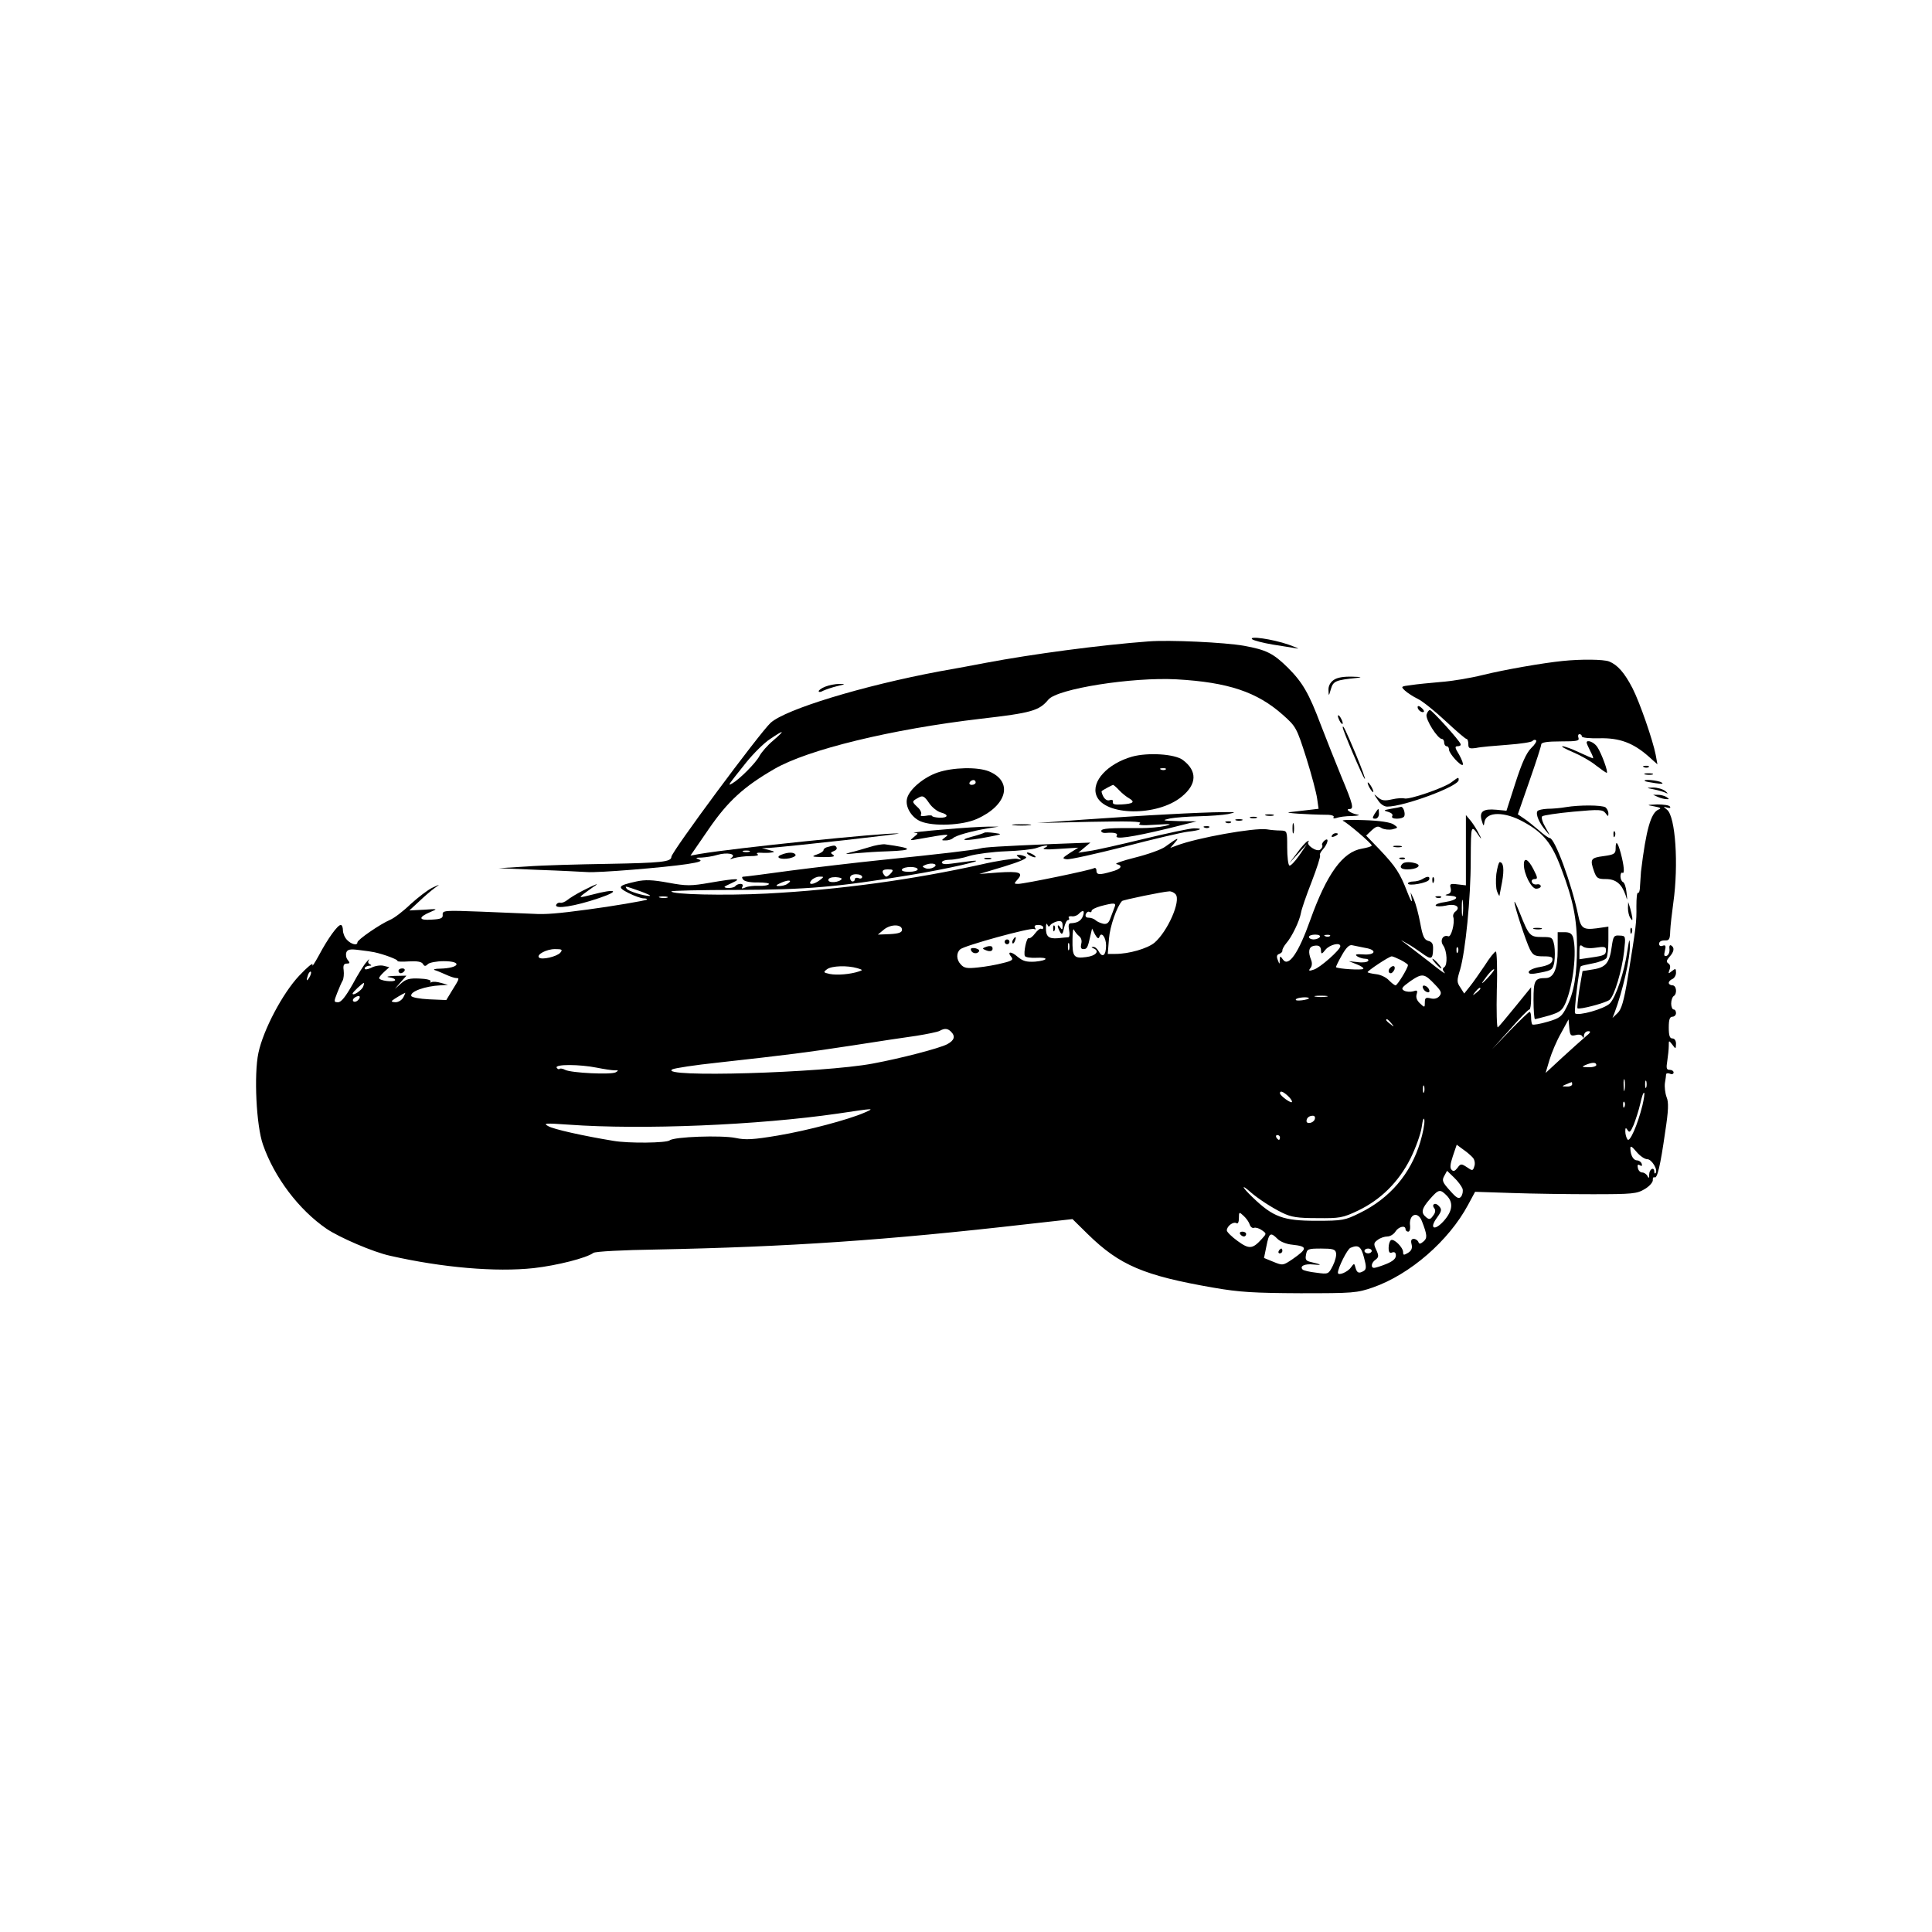 <?xml version="1.0" standalone="no"?>
<!DOCTYPE svg PUBLIC "-//W3C//DTD SVG 20010904//EN"
 "http://www.w3.org/TR/2001/REC-SVG-20010904/DTD/svg10.dtd">
<svg version="1.0" xmlns="http://www.w3.org/2000/svg"
 width="800pt" height="800pt" viewBox="0 0 800 800"
 preserveAspectRatio="xMidYMid meet">

<g transform="translate(0,800) scale(0.1,-0.1)"
fill="#000000" stroke="none">
<path d="M5185 5353 c6 -5 44 -15 85 -22 41 -6 86 -14 100 -16 14 -3 -2 4 -35
16 -67 23 -166 37 -150 22z"/>
<path d="M4755 5344 c-200 -15 -479 -52 -675 -89 -41 -8 -127 -24 -190 -35
-320 -60 -637 -157 -699 -213 -47 -44 -411 -535 -411 -555 0 -21 -43 -25 -260
-29 -124 -2 -277 -6 -340 -11 l-115 -7 165 -7 c91 -3 181 -8 200 -9 44 -4 322
19 415 33 52 8 65 13 50 19 -17 6 -15 8 10 8 17 1 46 5 65 11 41 12 81 4 59
-12 -9 -6 -6 -7 11 -1 14 4 44 8 67 8 24 0 37 3 30 8 -7 4 -2 7 13 6 14 -1 34
-1 45 1 15 2 13 4 -10 10 l-30 8 30 1 c86 6 565 59 535 60 -72 2 -675 -60
-823 -85 l-38 -7 77 112 c78 113 143 173 269 246 138 81 488 166 858 209 208
24 240 33 278 79 37 45 347 94 531 84 213 -12 333 -52 440 -147 55 -49 57 -53
97 -178 22 -70 42 -146 45 -169 l6 -42 -42 -5 c-24 -3 -59 -7 -78 -9 -29 -3
68 -10 162 -11 14 -1 24 -5 20 -10 -3 -5 2 -6 12 -3 10 4 39 8 64 8 27 1 36 4
22 6 -27 5 -52 23 -32 23 19 0 15 18 -34 135 -25 61 -63 157 -85 214 -49 130
-75 175 -136 236 -61 60 -89 74 -182 91 -79 14 -309 25 -396 18z m-1553 -410
c-24 -20 -49 -49 -57 -64 -15 -29 -83 -97 -113 -114 -20 -11 -21 -12 58 87 30
37 74 81 99 97 59 40 64 38 13 -6z m-99 -461 c-7 -2 -19 -2 -25 0 -7 3 -2 5
12 5 14 0 19 -2 13 -5z"/>
<path d="M6470 5263 c-80 -8 -241 -36 -330 -58 -52 -13 -131 -26 -175 -29 -44
-4 -99 -9 -123 -13 -42 -5 -42 -6 -24 -23 10 -9 34 -25 53 -34 19 -9 70 -50
114 -91 44 -41 83 -75 88 -75 4 0 7 -10 7 -21 0 -18 4 -20 33 -16 17 4 76 9
130 13 54 4 100 11 103 16 3 4 9 6 14 3 5 -3 -4 -18 -20 -33 -20 -20 -39 -63
-65 -144 l-37 -115 -42 4 c-54 5 -71 -7 -61 -43 8 -27 9 -27 12 -7 8 43 84 43
161 0 83 -45 118 -89 157 -194 49 -129 65 -208 65 -324 0 -115 -12 -188 -43
-249 -20 -40 -28 -46 -79 -61 -31 -9 -59 -14 -63 -11 -3 3 -5 16 -5 29 0 13
-3 23 -6 23 -4 0 -40 -35 -81 -77 l-75 -78 74 82 c40 46 76 83 81 83 4 0 7 21
7 46 l0 46 -65 -80 c-36 -44 -68 -83 -73 -86 -4 -2 -6 67 -4 155 3 87 0 159
-4 159 -5 0 -26 -26 -46 -58 -21 -31 -48 -70 -61 -86 l-24 -30 -16 25 c-15 22
-15 29 -1 74 22 76 44 293 44 455 1 151 0 148 38 93 7 -10 6 -4 -3 12 -8 17
-23 41 -34 55 l-21 25 0 -145 0 -146 -34 4 c-31 4 -34 2 -29 -16 3 -14 -1 -22
-14 -25 -12 -3 -9 -5 10 -6 43 -2 32 -18 -18 -26 -25 -3 -43 -10 -40 -15 3 -4
22 -4 42 0 40 10 64 -6 39 -25 -7 -5 -11 -16 -8 -23 7 -23 -9 -84 -21 -79 -22
8 -36 -17 -21 -38 16 -22 19 -81 4 -90 -8 -5 -7 -12 2 -23 7 -9 -21 11 -62 44
-42 32 -87 67 -100 77 -25 18 -25 18 5 1 17 -9 45 -28 63 -41 38 -28 45 -26
46 16 1 23 -4 31 -20 35 -17 5 -23 19 -33 73 -7 38 -19 82 -26 98 l-14 30 5
-30 c2 -16 -6 -2 -19 32 -30 78 -47 104 -115 176 l-55 57 23 22 c19 17 26 19
41 9 11 -6 31 -8 45 -5 24 6 24 7 5 20 -13 9 -57 16 -123 18 -57 2 -96 1 -87
-3 19 -8 119 -94 119 -102 0 -4 -18 -9 -40 -13 -80 -13 -146 -104 -215 -297
-48 -135 -89 -194 -112 -163 -12 17 -13 17 -14 -2 0 -18 -1 -18 -8 1 -6 14 -4
22 6 25 8 3 14 9 13 14 -1 4 6 18 16 30 23 26 55 92 61 126 2 14 22 72 44 128
22 57 38 107 35 110 -3 3 2 14 11 24 22 24 28 54 7 37 -7 -6 -12 -15 -9 -19 3
-4 -1 -12 -8 -18 -14 -12 -61 20 -49 33 4 5 2 5 -5 1 -6 -3 -26 -25 -43 -49
l-32 -42 37 40 37 40 -32 -47 c-18 -26 -37 -45 -41 -42 -5 3 -9 36 -9 75 0 68
0 69 -27 70 -16 0 -41 2 -58 5 -53 7 -288 -35 -372 -67 l-27 -10 19 22 c22 25
9 19 -40 -17 -16 -12 -73 -32 -125 -45 -52 -13 -86 -25 -77 -27 29 -6 19 -21
-20 -31 -51 -15 -63 -14 -63 5 0 8 -5 12 -10 9 -13 -8 -289 -65 -314 -65 -18
0 -18 1 -2 19 25 28 7 34 -82 28 l-77 -6 103 31 c65 20 98 34 90 40 -7 4 -20
8 -28 8 -13 0 -13 -1 0 -11 12 -9 10 -10 -9 -5 -13 2 -81 -8 -150 -24 -280
-62 -582 -104 -885 -120 -177 -9 -396 -4 -396 9 0 3 123 6 273 6 287 1 415 12
712 61 154 25 338 67 258 59 -24 -3 -61 -8 -83 -11 -26 -4 -40 -2 -40 5 0 6
15 11 33 11 17 0 55 7 82 16 28 8 95 17 150 19 55 2 113 8 128 14 35 13 60 13
32 0 -13 -6 6 -8 60 -4 l80 5 -35 -22 c-32 -21 -33 -23 -13 -26 12 -2 119 22
238 52 119 31 237 59 263 62 54 6 68 14 26 14 -16 0 -110 -20 -209 -44 -99
-24 -200 -47 -225 -50 l-45 -7 25 21 25 21 -160 -6 c-213 -9 -277 -13 -295
-18 -20 -6 -171 -24 -410 -48 -107 -11 -276 -31 -376 -44 -101 -14 -188 -25
-194 -25 -9 0 -9 -4 -2 -13 6 -7 31 -12 61 -11 27 0 48 -3 45 -7 -3 -5 -22 -8
-42 -7 -20 1 -46 -2 -56 -7 -14 -6 -17 -5 -12 3 4 7 1 12 -8 12 -8 0 -17 -4
-21 -9 -5 -9 -45 -11 -45 -3 0 1 15 9 33 17 42 19 18 19 -92 0 -81 -14 -98
-14 -174 0 -66 12 -95 13 -132 5 -77 -17 -81 -23 -32 -48 24 -12 52 -22 62
-22 10 0 16 -2 14 -5 -4 -4 -152 -29 -244 -41 -126 -17 -177 -21 -225 -18 -30
1 -128 5 -217 9 -152 6 -161 5 -160 -12 2 -15 -7 -19 -46 -21 -55 -4 -56 10
-4 32 31 13 30 13 -28 9 l-60 -3 40 37 c22 21 51 46 65 56 24 17 24 17 -10 1
-19 -9 -59 -40 -90 -68 -30 -29 -68 -58 -85 -65 -40 -17 -135 -82 -135 -93 0
-15 -26 -8 -43 10 -10 10 -17 28 -17 40 0 12 -4 22 -9 22 -13 0 -54 -57 -90
-125 -18 -33 -30 -51 -27 -40 3 11 -21 -9 -55 -45 -69 -73 -149 -225 -169
-320 -19 -89 -9 -301 19 -380 47 -135 148 -269 263 -348 53 -36 194 -97 264
-112 216 -49 437 -68 594 -51 97 11 219 42 247 63 7 6 124 12 260 14 549 11
950 38 1536 105 l188 21 64 -63 c131 -128 231 -171 520 -221 109 -19 168 -22
360 -23 219 0 233 1 300 24 154 54 314 193 394 342 l29 54 153 -5 c85 -3 235
-5 334 -5 165 0 183 2 215 21 19 11 34 28 34 37 -1 9 2 14 7 12 11 -7 24 46
44 187 14 90 15 124 6 145 -6 16 -9 42 -7 58 3 17 5 33 5 37 1 4 8 5 16 2 8
-4 15 -1 15 5 0 6 -7 11 -16 11 -14 0 -15 7 -10 38 3 20 6 48 6 61 0 24 0 24
15 5 14 -19 14 -18 15 4 0 13 -6 22 -15 22 -11 0 -15 12 -15 45 0 33 4 45 15
45 8 0 15 7 15 15 0 8 -4 15 -10 15 -5 0 -10 11 -10 24 0 14 5 28 10 31 16 10
12 45 -5 45 -8 0 -15 5 -15 10 0 6 7 13 15 16 8 4 15 15 15 26 0 18 -2 19 -17
7 -15 -12 -16 -12 -10 5 5 12 3 22 -5 27 -9 6 -8 12 5 27 19 21 22 38 7 47 -6
4 -9 -3 -7 -16 1 -12 -4 -24 -12 -27 -10 -3 -12 2 -7 21 5 21 3 25 -9 21 -9
-4 -15 0 -15 8 0 9 9 14 23 14 19 -1 22 4 23 39 1 22 7 75 13 118 22 157 9
355 -26 384 -17 14 -17 14 0 9 11 -3 16 -2 12 4 -3 6 -27 9 -53 9 -45 -2 -45
-2 -12 -8 26 -5 31 -8 18 -13 -32 -13 -52 -83 -73 -257 -1 -14 -3 -41 -4 -59
0 -18 -4 -31 -8 -29 -5 3 -7 -23 -7 -56 1 -64 -1 -83 -36 -297 -16 -96 -26
-130 -42 -145 l-21 -20 8 20 c34 90 66 230 64 283 -1 29 -3 23 -10 -23 -13
-91 -48 -194 -73 -220 -23 -23 -131 -53 -144 -41 -5 6 16 187 24 195 2 2 24 7
50 12 27 5 51 15 56 22 4 6 8 38 8 71 l0 59 -49 -7 c-55 -7 -65 0 -76 54 -27
130 -97 320 -118 320 -5 0 -26 15 -46 33 -20 17 -47 39 -61 48 l-25 17 48 138
c27 77 49 145 49 152 1 8 24 12 81 12 66 0 78 2 73 15 -3 8 -1 15 4 15 6 0 10
-4 10 -9 0 -6 32 -9 73 -8 83 2 139 -19 202 -74 l38 -34 -7 39 c-12 61 -65
215 -96 276 -33 64 -62 97 -97 111 -23 9 -117 10 -193 2z m-2605 -855 c-9 -5
-24 -7 -33 -3 -15 6 -15 8 3 15 28 10 53 0 30 -12z m-65 -8 c0 -5 -16 -10 -36
-10 -21 0 -33 4 -29 10 3 6 19 10 36 10 16 0 29 -4 29 -10z m-110 -15 c-7 -8
-16 -15 -20 -15 -4 0 -10 7 -14 15 -4 11 2 15 21 15 21 0 24 -2 13 -15z m-120
-16 c0 -6 -7 -9 -15 -5 -8 3 -15 1 -15 -4 0 -6 -4 -10 -10 -10 -5 0 -10 7 -10
15 0 9 9 15 25 15 14 0 25 -5 25 -11z m-176 -14 c-27 -20 -51 -20 -34 0 7 8
22 15 33 15 20 0 20 0 1 -15z m91 5 c-9 -14 -55 -18 -55 -4 0 8 12 12 30 12
16 -1 27 -4 25 -8z m-225 -20 c-8 -6 -24 -9 -35 -9 -15 0 -13 4 10 14 32 14
49 10 25 -5z m-610 -30 c30 -11 48 -19 40 -20 -25 0 -89 20 -95 30 -8 12 -10
13 55 -10z m2218 -13 c23 -27 -33 -154 -88 -201 -30 -24 -105 -46 -162 -46
l-31 0 5 63 c4 51 32 132 54 156 5 5 170 39 195 40 9 1 21 -5 27 -12z m-2105
-14 c-7 -2 -21 -2 -30 0 -10 3 -4 5 12 5 17 0 24 -2 18 -5z m3294 -70 c-2 -16
-4 -3 -4 27 0 30 2 43 4 28 2 -16 2 -40 0 -55z m-1442 30 c-4 -10 -11 -30 -17
-45 -7 -20 -15 -26 -30 -23 -12 3 -26 9 -32 15 -5 5 -18 10 -28 10 -11 0 -15
5 -12 15 4 8 10 12 15 9 5 -3 9 -1 9 4 0 6 17 14 38 20 57 15 65 14 57 -5z
m-132 -39 c-8 -18 -23 -26 -50 -27 -8 0 -10 -10 -6 -29 3 -15 2 -28 -3 -29 -5
0 -25 -2 -44 -4 -38 -3 -50 7 -49 45 0 14 3 19 6 11 4 -9 7 -10 12 -2 4 6 17
13 29 16 17 3 22 -1 22 -18 0 -18 -2 -19 -10 -7 -5 8 -10 11 -10 5 0 -5 5 -17
10 -25 7 -12 11 -8 16 18 4 17 11 32 16 32 5 0 7 4 4 9 -4 5 2 8 11 7 10 -2
24 3 31 11 18 18 25 12 15 -13z m-748 -54 c0 -11 -13 -16 -50 -18 l-50 -2 24
20 c28 24 76 24 76 0z m585 9 c0 -5 -4 -8 -8 -5 -5 3 -16 -6 -26 -19 -10 -14
-22 -22 -26 -20 -9 6 -23 -62 -16 -74 3 -5 24 -8 46 -7 55 3 51 -11 -4 -16
-36 -2 -50 2 -72 20 -27 24 -46 23 -26 -1 9 -11 2 -16 -36 -25 -26 -7 -72 -15
-102 -18 -46 -5 -58 -3 -72 13 -18 19 -19 47 -2 62 15 15 295 92 306 84 7 -3
8 -1 4 5 -5 8 0 12 13 12 12 0 21 -5 21 -11z m148 -35 c9 -7 13 -19 9 -33 -3
-14 -1 -21 9 -21 15 0 18 5 29 55 l7 30 12 -24 c9 -16 15 -20 18 -11 8 25 28
-1 28 -35 0 -41 -15 -53 -30 -25 -6 11 -16 20 -23 19 -9 0 -9 -2 1 -6 27 -11
10 -31 -30 -36 -52 -7 -58 1 -57 73 0 30 3 48 6 40 4 -8 13 -20 21 -26z m997
-4 c-3 -5 -15 -10 -26 -10 -10 0 -19 5 -19 10 0 6 12 10 26 10 14 0 23 -4 19
-10z m42 4 c-3 -3 -12 -4 -19 -1 -8 3 -5 6 6 6 11 1 17 -2 13 -5z m-1080 -56
c-3 -7 -5 -2 -5 12 0 14 2 19 5 13 2 -7 2 -19 0 -25z m1043 -6 c1 -14 4 -13
19 6 18 21 61 31 61 14 0 -15 -85 -90 -110 -97 -20 -7 -23 -5 -14 6 7 8 8 22
3 34 -13 33 -10 53 9 58 23 5 32 -1 32 -21z m183 13 c51 -8 43 -31 -9 -27 -29
2 -35 0 -24 -8 8 -5 23 -10 33 -10 10 0 16 -4 12 -9 -3 -5 -22 -8 -43 -5 l-37
4 33 -13 c18 -7 30 -15 27 -19 -6 -6 -104 0 -113 7 -1 1 9 23 24 49 18 32 31
45 43 42 9 -2 33 -7 54 -11z m956 1 c33 5 41 4 41 -9 0 -21 -6 -24 -62 -32
l-48 -7 0 32 c0 27 3 30 14 21 9 -7 29 -9 55 -5z m-572 -18 c-3 -8 -6 -5 -6 6
-1 11 2 17 5 13 3 -3 4 -12 1 -19z m-4487 -1 c42 -9 99 -31 96 -36 -2 -3 19
-4 46 -2 35 2 53 -1 59 -10 6 -11 11 -11 21 -1 6 6 36 12 65 12 80 0 66 -29
-15 -31 -20 0 -30 -3 -22 -6 8 -2 29 -11 47 -19 17 -8 36 -14 43 -14 13 0 13
-2 -19 -53 l-23 -38 -71 3 c-40 2 -72 8 -74 14 -6 18 57 41 122 44 l30 2 -29
8 c-16 5 -34 6 -39 3 -6 -3 -7 -2 -4 3 3 6 -17 11 -46 12 -40 2 -56 -2 -76
-20 l-26 -23 24 28 24 27 -49 -1 c-29 -1 -38 -4 -21 -6 15 -2 25 -8 23 -12 -6
-9 -66 -2 -66 9 0 4 9 15 21 26 l21 19 -24 6 c-12 3 -35 0 -50 -8 -17 -8 -28
-9 -28 -3 0 5 8 10 18 11 11 0 12 2 4 6 -7 3 -10 10 -5 17 4 7 0 4 -9 -7 -10
-10 -36 -52 -58 -93 -29 -51 -47 -74 -60 -74 -18 0 -18 2 -4 38 8 20 18 44 23
52 4 8 6 27 4 43 -3 20 1 27 13 27 13 0 14 3 4 15 -7 8 -9 22 -6 31 5 13 16
15 54 10 26 -3 54 -7 62 -9z m770 -2 c-14 -16 -77 -31 -88 -20 -12 12 31 35
66 35 29 0 33 -2 22 -15z m3480 -30 c17 -9 30 -18 30 -21 0 -13 -44 -84 -51
-84 -5 0 -17 10 -28 21 -11 12 -34 23 -52 25 -18 2 -34 6 -36 8 -4 4 89 66
100 66 4 0 21 -7 37 -15z m-2250 -34 c23 -7 24 -8 5 -14 -33 -11 -88 -16 -119
-10 -27 6 -28 7 -11 20 20 14 83 16 125 4z m2609 -42 c-18 -19 -26 -25 -19
-14 24 35 43 55 47 51 2 -2 -11 -19 -28 -37z m-4878 4 c-12 -20 -14 -14 -5 12
4 9 9 14 11 11 3 -2 0 -13 -6 -23z m4663 -32 c24 -25 27 -33 16 -46 -8 -9 -21
-13 -36 -9 -20 5 -24 2 -24 -16 0 -23 -1 -23 -20 -5 -13 12 -18 25 -14 38 5
16 2 18 -15 12 -11 -3 -28 -2 -37 3 -14 8 -9 14 27 40 49 33 57 32 103 -17z
m-4440 -6 c-6 -16 -44 -41 -44 -29 0 5 40 43 47 44 1 0 0 -7 -3 -15z m4626 -9
c0 -2 -8 -10 -17 -17 -16 -13 -17 -12 -4 4 13 16 21 21 21 13z m-4460 -36 c-6
-11 -20 -20 -32 -20 -12 0 -18 3 -15 6 6 6 46 30 55 33 1 1 -2 -8 -8 -19z
m-188 -12 c-6 -6 -15 -8 -19 -4 -4 4 -1 11 7 16 19 12 27 3 12 -12z m4011 15
c-13 -2 -33 -2 -45 0 -13 2 -3 4 22 4 25 0 35 -2 23 -4z m-73 -7 c0 -2 -13 -6
-29 -8 -17 -2 -28 -1 -25 4 5 8 54 12 54 4z m341 -103 c13 -16 12 -17 -3 -4
-10 7 -18 15 -18 17 0 8 8 3 21 -13z m764 -49 c14 4 25 1 28 -7 3 -7 6 -5 6 6
1 9 8 17 18 17 12 0 9 -6 -11 -22 -15 -13 -59 -52 -97 -87 l-69 -64 16 54 c9
30 30 80 48 111 l31 57 3 -35 c3 -32 6 -35 27 -30z m-2587 14 c19 -19 14 -36
-16 -52 -33 -17 -190 -58 -308 -80 -208 -39 -892 -59 -830 -24 9 5 94 18 189
28 297 33 367 42 557 71 102 16 221 34 265 40 44 7 87 16 95 20 21 12 34 11
48 -3z m2672 -138 c0 -5 -15 -10 -32 -9 -28 0 -30 2 -13 9 28 12 45 12 45 0z
m-4139 -11 c30 -6 63 -11 74 -11 16 1 17 -1 5 -8 -18 -11 -185 -3 -210 10 -9
5 -20 7 -23 4 -3 -3 -8 -1 -12 5 -8 15 96 14 166 0z m4256 -91 c-2 -13 -4 -5
-4 17 -1 22 1 32 4 23 2 -10 2 -28 0 -40z m90 10 c-3 -7 -5 -2 -5 12 0 14 2
19 5 13 2 -7 2 -19 0 -25z m-307 12 c0 -5 -10 -10 -22 -9 -22 0 -22 1 -3 9 11
5 21 9 23 9 1 1 2 -3 2 -9z m-613 -32 c-3 -7 -5 -2 -5 12 0 14 2 19 5 13 2 -7
2 -19 0 -25z m-565 -15 c10 -9 18 -20 18 -25 0 -11 -49 24 -50 35 0 12 12 8
32 -10z m1469 -40 c-20 -81 -53 -156 -62 -141 -5 7 -9 22 -9 33 0 16 2 17 10
5 7 -12 12 -7 25 23 8 21 21 60 27 87 6 28 13 48 16 45 3 -2 -1 -26 -7 -52z
m-74 -5 c-3 -8 -6 -5 -6 6 -1 11 2 17 5 13 3 -3 4 -12 1 -19z m-3147 -25 c-66
-29 -235 -74 -359 -95 -102 -17 -134 -19 -175 -10 -60 12 -255 5 -273 -10 -14
-11 -170 -13 -233 -2 -122 20 -249 48 -270 61 -22 12 -13 13 85 6 305 -22 783
-2 1115 46 154 23 153 23 110 4z m1864 -28 c-6 -16 -34 -21 -34 -7 0 13 11 22
26 22 8 0 11 -6 8 -15z m437 -94 c-40 -132 -126 -233 -251 -294 -61 -30 -70
-32 -180 -32 -136 0 -178 15 -263 97 -45 43 -51 59 -8 21 30 -26 86 -63 131
-85 37 -18 63 -22 145 -22 92 -1 105 1 168 31 94 45 168 118 217 215 22 44 43
103 47 131 4 31 9 43 11 29 2 -13 -6 -54 -17 -91z m-581 19 c0 -5 -2 -10 -4
-10 -3 0 -8 5 -11 10 -3 6 -1 10 4 10 6 0 11 -4 11 -10z m799 -84 c7 -8 10
-24 6 -35 -6 -20 -8 -20 -31 -4 -23 15 -26 15 -39 -3 -10 -13 -17 -16 -24 -8
-8 7 -6 24 5 57 l16 47 27 -20 c15 -10 33 -26 40 -34z m722 -6 c19 0 46 -46
34 -58 -3 -3 -5 0 -5 6 0 22 -20 12 -21 -10 0 -17 -2 -19 -7 -8 -4 8 -14 15
-22 15 -8 0 -16 8 -18 19 -3 12 0 16 8 11 8 -5 11 -3 8 6 -3 8 -11 14 -19 14
-15 0 -27 20 -28 48 -1 14 5 12 25 -12 14 -17 34 -31 45 -31z m-765 -122 c3
-11 0 -25 -6 -33 -9 -11 -18 -7 -46 25 -31 34 -34 42 -24 60 l12 22 29 -28
c16 -15 31 -36 35 -46z m-66 -28 c29 -29 25 -64 -11 -105 -39 -44 -63 -33 -28
14 18 25 20 33 9 45 -7 9 -16 13 -22 10 -5 -4 -5 -10 1 -17 6 -8 5 -19 -5 -31
-11 -16 -16 -17 -29 -6 -22 18 -19 35 16 75 36 41 42 42 69 15z m-815 -121 c3
-10 12 -16 18 -13 7 2 21 -2 32 -10 20 -14 20 -14 0 -36 -38 -42 -52 -44 -100
-9 -25 18 -45 38 -45 44 0 18 27 38 40 30 6 -4 10 5 10 21 0 26 1 27 20 9 11
-10 22 -26 25 -36z m713 14 c22 -57 23 -70 6 -84 -13 -11 -18 -11 -21 -1 -3 6
-11 12 -19 12 -10 0 -13 -7 -9 -22 4 -16 0 -27 -15 -36 -17 -10 -20 -10 -20 3
0 20 -38 57 -50 50 -6 -4 -10 -18 -10 -32 0 -18 4 -24 15 -19 10 3 15 -1 15
-13 0 -13 -13 -24 -40 -35 -22 -9 -45 -16 -50 -16 -15 0 -12 22 6 34 13 10 14
16 3 40 -12 25 -11 30 6 42 10 8 28 14 40 14 11 0 26 9 33 20 13 21 42 28 42
10 0 -5 5 -10 11 -10 6 0 9 10 8 23 -7 49 32 65 49 20z m-598 -73 c12 -12 38
-22 61 -24 64 -7 64 -16 1 -60 -39 -26 -40 -27 -79 -11 l-39 16 10 49 c11 56
17 59 46 30z m358 -77 c10 -37 10 -48 0 -55 -21 -13 -29 -9 -35 12 -5 20 -6
20 -19 2 -14 -20 -54 -36 -54 -22 0 20 39 98 52 103 33 14 44 6 56 -40z m-116
20 c3 -10 -3 -34 -13 -54 -18 -35 -18 -36 -68 -29 -28 3 -53 9 -57 13 -14 14
9 25 44 21 39 -4 35 0 -9 10 -22 5 -25 10 -21 31 4 23 8 25 62 25 48 0 59 -3
62 -17z m148 7 c0 -5 -7 -10 -15 -10 -8 0 -15 5 -15 10 0 6 7 10 15 10 8 0 15
-4 15 -10z"/>
<path d="M4361 4154 c0 -11 3 -14 6 -6 3 7 2 16 -1 19 -3 4 -6 -2 -5 -13z"/>
<path d="M4195 4109 c-4 -6 -5 -12 -2 -15 2 -3 7 2 10 11 7 17 1 20 -8 4z"/>
<path d="M4160 4100 c0 -5 5 -10 10 -10 6 0 10 5 10 10 0 6 -4 10 -10 10 -5 0
-10 -4 -10 -10z"/>
<path d="M4085 4080 c-19 -7 -19 -8 -2 -15 19 -8 31 -2 26 13 -2 5 -13 6 -24
2z"/>
<path d="M4020 4070 c0 -15 21 -23 32 -12 6 6 2 11 -11 15 -12 3 -21 1 -21 -3z"/>
<path d="M1650 3980 c0 -5 4 -10 9 -10 6 0 13 5 16 10 3 6 -1 10 -9 10 -9 0
-16 -4 -16 -10z"/>
<path d="M5757 3993 c-10 -9 -9 -23 2 -23 5 0 11 7 15 15 5 15 -5 20 -17 8z"/>
<path d="M5892 3909 c2 -7 10 -15 17 -17 8 -3 12 1 9 9 -2 7 -10 15 -17 17 -8
3 -12 -1 -9 -9z"/>
<path d="M5135 2890 c3 -5 10 -10 16 -10 5 0 9 5 9 10 0 6 -7 10 -16 10 -8 0
-12 -4 -9 -10z"/>
<path d="M5295 2820 c-3 -5 -1 -10 4 -10 6 0 11 5 11 10 0 6 -2 10 -4 10 -3 0
-8 -4 -11 -10z"/>
<path d="M5522 5184 c-14 -10 -22 -25 -21 -42 1 -26 1 -26 10 5 10 33 19 37
109 46 23 3 16 4 -20 5 -36 1 -63 -3 -78 -14z"/>
<path d="M3418 5157 c-16 -6 -28 -15 -28 -19 0 -5 9 -4 19 2 11 5 37 14 58 19
35 8 35 9 8 9 -16 0 -42 -5 -57 -11z"/>
<path d="M5870 5072 c0 -12 19 -26 26 -19 2 2 -2 10 -11 17 -9 8 -15 8 -15 2z"/>
<path d="M5907 5041 c-5 -20 46 -101 64 -101 5 0 9 -7 9 -15 0 -8 5 -15 10
-15 6 0 10 -6 10 -14 0 -16 49 -70 57 -63 3 4 -4 22 -15 42 -18 29 -19 35 -6
35 9 0 14 4 12 9 -5 16 -119 141 -127 141 -5 0 -11 -9 -14 -19z"/>
<path d="M5540 5035 c0 -5 5 -17 10 -25 5 -8 10 -10 10 -5 0 6 -5 17 -10 25
-5 8 -10 11 -10 5z"/>
<path d="M5560 4988 c0 -12 82 -204 91 -213 5 -5 -11 40 -36 100 -43 102 -55
127 -55 113z"/>
<path d="M6570 4925 c0 -4 7 -19 15 -35 9 -17 14 -30 11 -30 -2 0 -28 11 -58
25 -29 14 -60 25 -68 25 -8 0 11 -11 42 -24 31 -13 74 -37 96 -55 22 -17 42
-31 45 -31 8 0 -21 80 -39 107 -13 20 -44 32 -44 18z"/>
<path d="M4688 4867 c-102 -29 -170 -103 -148 -161 32 -85 252 -88 353 -5 64
52 65 107 5 152 -33 25 -144 32 -210 14z m139 -53 c-3 -3 -12 -4 -19 -1 -8 3
-5 6 6 6 11 1 17 -2 13 -5z m-193 -86 c12 -13 31 -28 42 -34 25 -15 17 -22
-31 -25 -29 -2 -39 1 -37 10 2 8 -3 11 -12 8 -10 -4 -20 2 -27 14 -6 11 -9 22
-7 23 6 6 43 25 47 26 2 0 14 -10 25 -22z"/>
<path d="M6808 4823 c7 -3 16 -2 19 1 4 3 -2 6 -13 5 -11 0 -14 -3 -6 -6z"/>
<path d="M3882 4801 c-58 -20 -117 -70 -126 -107 -9 -34 18 -79 56 -95 52 -22
173 -17 233 10 126 56 151 155 50 197 -47 19 -149 17 -213 -5z m158 -41 c0 -5
-7 -10 -16 -10 -8 0 -12 5 -9 10 3 6 10 10 16 10 5 0 9 -4 9 -10z m-145 -124
c35 -9 32 -23 -5 -22 -16 1 -30 4 -30 7 0 3 -12 4 -26 1 -18 -3 -25 -1 -20 6
3 6 -3 20 -16 31 -23 22 -23 23 7 39 16 9 23 5 42 -23 12 -18 34 -35 48 -39z"/>
<path d="M6813 4793 c9 -2 23 -2 30 0 6 3 -1 5 -18 5 -16 0 -22 -2 -12 -5z"/>
<path d="M6009 4760 c-31 -23 -176 -73 -194 -66 -7 2 -30 1 -51 -4 -31 -7 -43
-5 -58 8 -19 17 -19 16 -1 -10 10 -17 26 -28 39 -28 70 0 296 84 296 110 0 13
0 13 -31 -10z"/>
<path d="M6811 4766 c2 -2 22 -6 44 -9 27 -4 35 -3 25 3 -14 9 -79 15 -69 6z"/>
<path d="M5670 4740 c6 -11 13 -20 16 -20 2 0 0 9 -6 20 -6 11 -13 20 -16 20
-2 0 0 -9 6 -20z"/>
<path d="M6850 4731 c20 -4 42 -11 50 -15 8 -4 6 0 -4 8 -11 9 -34 15 -50 15
-31 -1 -31 -1 4 -8z"/>
<path d="M6865 4700 c11 -5 27 -9 35 -9 13 -1 13 0 0 9 -8 5 -24 9 -35 9 l-20
0 20 -9z"/>
<path d="M6485 4658 c-22 -4 -57 -7 -77 -7 -20 -1 -39 -5 -42 -10 -8 -13 8
-50 35 -81 20 -24 20 -24 -1 13 -13 22 -19 42 -14 47 5 4 63 13 129 19 109 10
121 9 133 -6 11 -15 12 -15 12 -1 0 9 -6 20 -12 25 -16 10 -109 10 -163 1z"/>
<path d="M5760 4651 c-32 -6 -33 -7 -11 -13 13 -4 20 -11 16 -17 -4 -7 4 -11
19 -11 14 0 27 4 30 9 7 11 -3 42 -13 40 -3 -1 -22 -5 -41 -8z"/>
<path d="M5692 4630 c-10 -17 -10 -20 3 -20 8 0 15 9 15 20 0 11 -1 20 -3 20
-1 0 -8 -9 -15 -20z"/>
<path d="M4835 4628 c-88 -4 -245 -15 -350 -22 l-190 -14 220 5 c157 3 216 2
205 -6 -11 -8 7 -10 65 -6 65 4 72 3 40 -5 -22 -5 -67 -9 -100 -9 -130 1 -165
-1 -165 -12 0 -5 8 -9 18 -8 36 3 53 -1 46 -12 -10 -16 61 -6 211 30 l120 30
-75 1 c-68 2 -71 3 -35 11 22 4 76 8 120 9 44 1 98 5 120 9 37 8 34 9 -25 8
-36 0 -137 -4 -225 -9z"/>
<path d="M5243 4623 c9 -2 23 -2 30 0 6 3 -1 5 -18 5 -16 0 -22 -2 -12 -5z"/>
<path d="M5178 4613 c6 -2 18 -2 25 0 6 3 1 5 -13 5 -14 0 -19 -2 -12 -5z"/>
<path d="M5118 4603 c6 -2 18 -2 25 0 6 3 1 5 -13 5 -14 0 -19 -2 -12 -5z"/>
<path d="M5078 4593 c7 -3 16 -2 19 1 4 3 -2 6 -13 5 -11 0 -14 -3 -6 -6z"/>
<path d="M5352 4570 c0 -19 2 -27 5 -17 2 9 2 25 0 35 -3 9 -5 1 -5 -18z"/>
<path d="M4198 4583 c17 -2 47 -2 65 0 17 2 3 4 -33 4 -36 0 -50 -2 -32 -4z"/>
<path d="M3905 4565 c-77 -6 -131 -13 -121 -13 20 -2 20 -2 0 -18 -18 -15 -17
-15 16 -9 123 22 135 23 115 9 -18 -14 -18 -14 1 -14 11 0 24 4 30 9 10 11 74
29 144 41 l45 7 -45 0 c-25 0 -108 -5 -185 -12z"/>
<path d="M4988 4573 c7 -3 16 -2 19 1 4 3 -2 6 -13 5 -11 0 -14 -3 -6 -6z"/>
<path d="M4076 4552 c-3 -2 -26 -10 -53 -17 -63 -17 -20 -18 67 -1 62 12 63
12 27 17 -21 3 -39 3 -41 1z"/>
<path d="M6681 4544 c0 -11 3 -14 6 -6 3 7 2 16 -1 19 -3 4 -6 -2 -5 -13z"/>
<path d="M5515 4540 c-3 -6 1 -7 9 -4 18 7 21 14 7 14 -6 0 -13 -4 -16 -10z"/>
<path d="M3599 4492 c-24 -7 -60 -18 -79 -22 -26 -7 -20 -8 25 -3 33 3 93 7
133 8 108 4 104 13 -14 29 -11 1 -41 -4 -65 -12z"/>
<path d="M6690 4486 c0 -21 -6 -25 -50 -31 -54 -7 -57 -13 -39 -64 10 -27 15
-31 48 -31 42 0 66 -20 82 -66 8 -26 8 -25 4 11 -2 22 -9 41 -15 43 -5 2 -10
13 -10 23 0 11 4 18 8 15 10 -6 7 30 -7 82 -13 47 -21 54 -21 18z"/>
<path d="M3428 4493 c-10 -2 -18 -8 -18 -13 0 -5 -12 -13 -27 -18 -25 -9 -22
-10 27 -11 38 0 50 2 40 9 -12 8 -12 10 3 16 9 3 14 10 11 15 -5 9 -8 10 -36
2z"/>
<path d="M5773 4493 c9 -2 23 -2 30 0 6 3 -1 5 -18 5 -16 0 -22 -2 -12 -5z"/>
<path d="M3236 4461 c-29 -11 -4 -22 33 -15 17 4 28 10 25 15 -6 11 -31 11
-58 0z"/>
<path d="M4260 4460 c8 -5 20 -10 25 -10 6 0 3 5 -5 10 -8 5 -19 10 -25 10 -5
0 -3 -5 5 -10z"/>
<path d="M4078 4443 c6 -2 18 -2 25 0 6 3 1 5 -13 5 -14 0 -19 -2 -12 -5z"/>
<path d="M5798 4443 c7 -3 16 -2 19 1 4 3 -2 6 -13 5 -11 0 -14 -3 -6 -6z"/>
<path d="M6310 4420 c0 -39 31 -100 51 -100 10 0 19 5 19 10 0 6 -7 10 -16 8
-10 -2 -19 3 -21 10 -3 6 3 12 11 12 14 0 14 5 -4 40 -22 43 -40 52 -40 20z"/>
<path d="M5807 4423 c-14 -14 -6 -23 21 -23 37 0 60 15 37 24 -22 8 -50 8 -58
-1z"/>
<path d="M6196 4381 c-3 -26 -2 -59 3 -72 5 -13 10 -21 10 -18 1 4 5 29 11 58
9 50 6 81 -10 81 -4 0 -10 -22 -14 -49z"/>
<path d="M5890 4360 c-8 -5 -25 -10 -37 -10 -13 0 -23 -4 -23 -8 0 -13 83 2
88 16 4 14 -7 15 -28 2z"/>
<path d="M5931 4354 c0 -11 3 -14 6 -6 3 7 2 16 -1 19 -3 4 -6 -2 -5 -13z"/>
<path d="M2415 4313 c-27 -14 -57 -32 -66 -40 -9 -7 -22 -13 -29 -11 -7 2 -15
-3 -17 -9 -7 -19 77 -6 177 28 92 31 71 41 -30 14 -52 -13 -54 -13 -34 3 12 9
30 22 40 29 32 20 12 13 -41 -14z"/>
<path d="M5948 4283 c7 -3 16 -2 19 1 4 3 -2 6 -13 5 -11 0 -14 -3 -6 -6z"/>
<path d="M6271 4265 c-1 -16 48 -164 64 -196 13 -25 21 -29 56 -29 33 0 40 -3
37 -17 -2 -12 -18 -21 -51 -27 -26 -4 -47 -14 -47 -21 0 -9 11 -10 50 -2 46 9
50 12 56 43 3 19 3 50 0 69 -7 34 -9 35 -51 35 -50 0 -54 5 -92 100 -12 30
-22 51 -22 45z"/>
<path d="M6741 4240 c0 -14 4 -32 9 -40 9 -13 10 -13 9 0 -1 8 -5 26 -9 40
l-8 25 -1 -25z"/>
<path d="M6353 4153 c9 -2 23 -2 30 0 6 3 -1 5 -18 5 -16 0 -22 -2 -12 -5z"/>
<path d="M6751 4144 c0 -11 3 -14 6 -6 3 7 2 16 -1 19 -3 4 -6 -2 -5 -13z"/>
<path d="M6450 4067 c0 -78 -16 -117 -50 -117 -45 0 -50 -9 -50 -91 0 -43 3
-79 6 -79 3 0 30 7 59 15 45 14 54 21 68 53 31 74 47 209 31 270 -5 16 -14 22
-35 22 l-29 0 0 -73z"/>
<path d="M6674 4081 c-9 -68 -25 -87 -77 -95 l-44 -7 -13 -75 c-6 -42 -10 -77
-8 -79 7 -7 117 22 133 35 20 17 51 121 60 200 7 65 7 65 -19 66 -23 2 -26 -3
-32 -45z"/>
<path d="M5945 4010 c10 -11 20 -20 23 -20 3 0 -3 9 -13 20 -10 11 -20 20 -23
20 -3 0 3 -9 13 -20z"/>
</g>
</svg>
